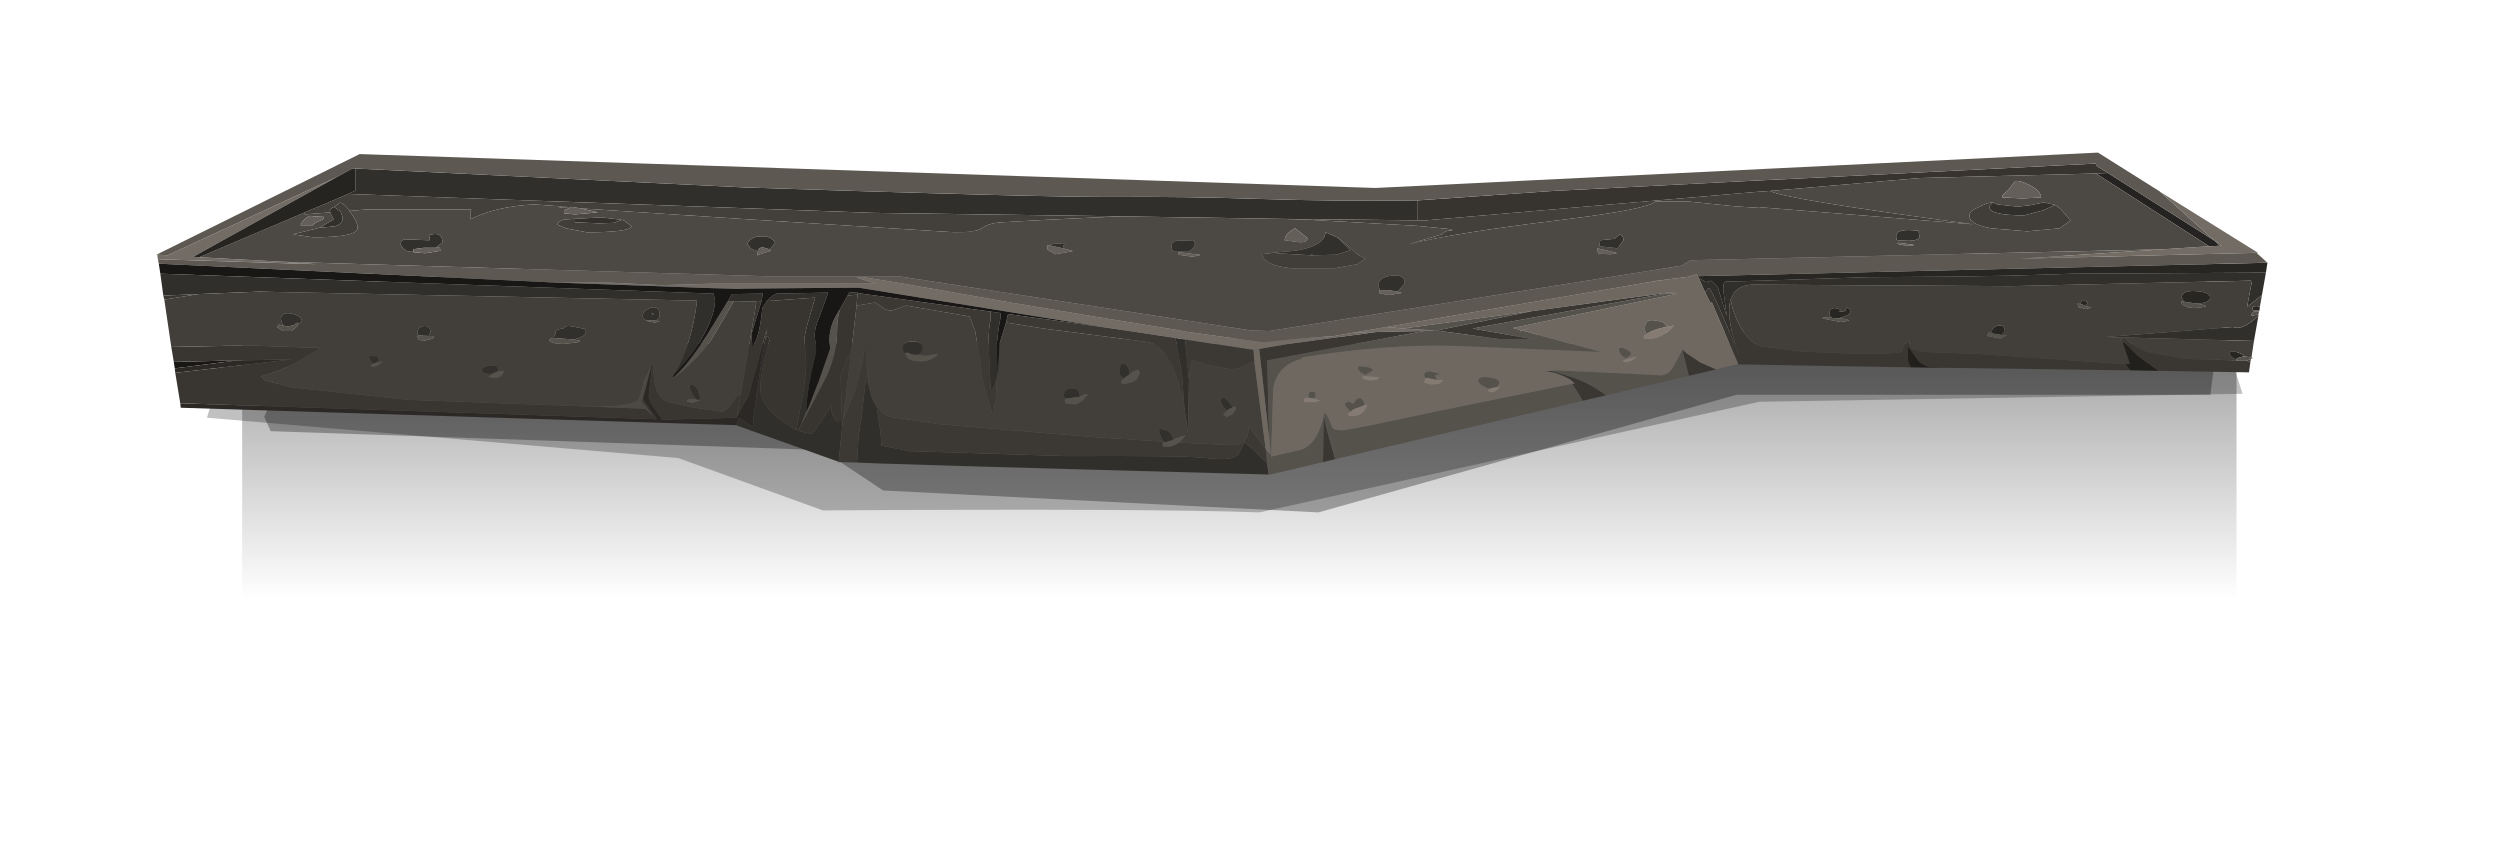 <?xml version="1.0" encoding="UTF-8" standalone="no"?>
<svg xmlns:xlink="http://www.w3.org/1999/xlink" height="78.0px" width="230.0px" xmlns="http://www.w3.org/2000/svg">
  <g transform="matrix(1.0, 0.0, 0.0, 1.0, 0.0, 0.0)">
    <use height="68.35" transform="matrix(0.917, 0.0, 0.0, 0.917, 6.725, 8.673)" width="228.75" xlink:href="#sprite0"/>
    <use height="0.0" id="price_tag_pt" transform="matrix(1.0, 0.0, 0.0, 1.0, 111.6, 62.35)" width="0.0" xlink:href="#sprite4"/>
  </g>
  <defs>
    <g id="sprite0" transform="matrix(1.0, 0.0, 0.0, 1.0, -12.95, 5.1)">
      <use height="54.0" transform="matrix(1.0, 0.0, 0.0, 1.0, 12.95, -5.1)" width="228.75" xlink:href="#shape0"/>
      <use height="43.3" transform="matrix(1.029, 0.0, 0.0, 1.0, 29.912, 19.95)" width="194.45" xlink:href="#sprite1"/>
      <use height="28.25" transform="matrix(0.863, 0.0, 0.0, 1.0, 26.382, 8.6)" width="236.65" xlink:href="#sprite2"/>
      <use height="18.6" transform="matrix(0.863, 0.0, 0.0, 1.0, 32.123, 18.25)" width="227.25" xlink:href="#sprite3"/>
      <use height="32.3" transform="matrix(1.0, 0.0, 0.0, 1.0, 21.3, 0.75)" width="211.8" xlink:href="#shape4"/>
    </g>
    <g id="shape0" transform="matrix(1.0, 0.0, 0.0, 1.0, -12.95, 5.1)">
      <path d="M241.7 -5.1 L241.7 48.9 12.95 48.9 12.95 -5.1 241.7 -5.1" fill="#f0e3d3" fill-opacity="0.0" fill-rule="evenodd" stroke="none"/>
    </g>
    <g id="sprite1" transform="matrix(1.0, 0.0, 0.0, 1.0, 6.55, 0.0)">
      <use height="43.3" transform="matrix(1.0, 0.0, 0.0, 1.0, -6.55, 0.0)" width="194.45" xlink:href="#shape1"/>
    </g>
    <g id="shape1" transform="matrix(1.0, 0.0, 0.0, 1.0, 6.55, 0.0)">
      <path d="M187.9 43.3 L-6.55 43.3 -6.55 0.0 187.9 0.0 187.9 43.3" fill="url(#gradient0)" fill-rule="evenodd" stroke="none"/>
    </g>
    <linearGradient gradientTransform="matrix(0.0, -0.041, -0.055, 0.0, 90.65, 5.15)" gradientUnits="userSpaceOnUse" id="gradient0" spreadMethod="pad" x1="-819.2" x2="819.2">
      <stop offset="0.196" stop-color="#000000" stop-opacity="0.0"/>
      <stop offset="1.0" stop-color="#000000" stop-opacity="0.769"/>
    </linearGradient>
    <g id="sprite2" transform="matrix(1.0, 0.0, 0.0, 1.0, 25.8, 0.0)">
      <use height="28.25" transform="matrix(1.0, 0.0, 0.0, 1.0, -25.8, 0.0)" width="236.65" xlink:href="#shape2"/>
    </g>
    <g id="shape2" transform="matrix(1.0, 0.0, 0.0, 1.0, 25.8, 0.0)">
      <path d="M205.8 2.85 L210.85 16.35 154.65 17.15 96.55 28.25 Q84.15 27.85 45.8 28.05 L29.0 22.8 -25.8 18.75 -21.5 6.3 61.85 0.0 205.8 2.85" fill="#000000" fill-opacity="0.247" fill-rule="evenodd" stroke="none"/>
    </g>
    <g id="sprite3" transform="matrix(1.0, 0.0, 0.0, 1.0, 0.9, -1.2)">
      <use height="18.6" transform="matrix(1.0, 0.0, 0.0, 1.0, -0.9, 1.2)" width="227.25" xlink:href="#shape3"/>
    </g>
    <g id="shape3" transform="matrix(1.0, 0.0, 0.0, 1.0, 0.9, -1.2)">
      <path d="M226.35 1.2 L225.35 8.0 170.25 8.0 121.65 19.8 71.05 17.6 64.0 13.55 -0.15 11.65 -0.9 10.2 2.75 3.4 226.35 1.2" fill="#000000" fill-opacity="0.306" fill-rule="evenodd" stroke="none"/>
    </g>
    <g id="shape4" transform="matrix(1.0, 0.0, 0.0, 1.0, -21.3, -0.75)">
      <path d="M233.1 11.8 L232.95 12.8 213.6 12.9 207.2 13.1 201.15 13.2 193.05 13.25 182.25 13.6 178.75 13.7 Q178.5 13.75 178.5 14.45 L178.85 17.15 177.95 14.25 177.3 13.6 176.8 13.75 176.05 13.35 175.95 13.15 233.1 11.8 M232.35 16.2 L232.3 16.6 232.2 16.6 231.65 16.6 231.6 16.35 Q231.6 16.15 232.05 16.15 L232.35 16.2 M224.7 15.7 L224.5 15.3 Q224.5 14.55 225.95 14.65 227.35 14.75 227.35 15.3 227.35 15.85 225.95 15.9 L224.7 15.7 M230.05 21.5 Q229.65 21.45 229.45 21.2 L229.3 20.95 Q229.3 20.65 229.75 20.7 230.15 20.75 230.75 21.1 L230.7 21.2 230.0 21.4 230.05 21.5 M206.45 19.05 L205.5 18.9 205.45 18.75 Q205.45 18.25 206.1 18.1 206.75 18.0 206.75 18.65 L206.45 19.05 M214.85 16.15 L214.55 16.0 214.35 15.95 Q214.4 15.45 214.95 15.7 L215.0 15.7 215.05 15.85 214.85 16.15 M189.45 17.35 Q189.15 17.2 189.15 16.85 189.15 16.35 189.75 16.35 L190.25 16.5 190.2 16.7 190.0 16.75 190.75 16.65 190.9 16.3 Q191.25 16.35 191.25 16.75 L191.1 17.0 190.2 17.35 189.65 17.35 189.45 17.35" fill="#282623" fill-rule="evenodd" stroke="none"/>
      <path d="M41.3 2.35 L80.4 4.25 Q110.65 5.25 117.5 5.2 124.3 5.15 132.0 5.4 139.65 5.65 147.45 5.55 L147.8 5.55 147.8 7.55 134.2 7.4 118.2 7.15 93.3 6.8 40.55 4.9 41.3 4.55 41.3 2.35 M232.95 12.8 L232.55 15.05 231.1 16.2 231.1 16.0 231.5 13.9 231.45 13.6 207.35 14.15 181.7 14.0 Q179.85 13.95 179.35 15.3 L179.25 15.5 Q178.7 17.25 180.1 21.1 177.3 14.2 177.05 14.35 176.8 14.5 176.7 14.8 L176.05 13.35 176.8 13.75 177.3 13.6 177.95 14.25 178.85 17.15 178.5 14.45 Q178.5 13.75 178.75 13.7 L182.25 13.6 193.05 13.25 201.15 13.2 207.2 13.1 213.6 12.9 232.95 12.8 M232.2 17.1 L231.75 19.65 218.8 19.3 218.4 19.3 216.9 19.25 229.65 18.25 Q230.6 18.65 232.2 17.1 M132.9 33.05 L112.75 32.5 102.2 32.2 94.1 31.95 91.6 31.85 91.7 30.2 Q91.7 29.25 92.05 27.35 L92.4 24.2 92.5 23.5 92.75 23.95 Q92.95 25.25 93.4 25.9 L93.55 26.1 93.95 28.75 94.05 30.15 96.85 30.7 112.6 31.2 Q124.2 31.15 126.0 31.35 L128.1 31.5 Q129.4 31.5 129.85 31.05 L130.5 29.8 132.25 31.4 132.75 31.95 132.9 33.05 M89.75 31.8 L89.75 31.85 89.7 31.85 89.7 31.75 79.45 28.1 79.8 27.4 81.15 28.3 Q81.25 26.3 82.45 19.15 L82.75 19.3 82.8 19.65 82.35 21.45 Q81.9 23.2 81.9 24.45 81.9 26.0 84.0 27.6 L85.5 28.6 86.1 25.4 Q86.5 23.2 86.5 21.8 L86.4 20.55 86.3 19.75 Q86.3 18.95 86.85 17.2 L87.4 15.3 82.55 15.65 Q82.9 15.2 83.5 14.9 L88.7 14.8 88.55 15.25 87.8 17.3 Q87.35 18.3 87.35 19.1 L87.5 20.7 87.0 22.9 Q86.5 25.4 86.5 26.8 L85.95 28.15 85.65 28.65 87.05 29.0 88.05 27.65 89.1 26.0 Q88.95 26.75 89.2 27.25 89.45 27.7 89.9 27.7 L90.1 27.65 90.1 28.4 89.75 31.8 M22.0 15.1 L21.7 12.9 77.2 14.9 77.35 15.55 Q77.35 16.7 76.55 18.4 75.5 20.65 73.3 22.9 75.05 19.85 75.55 15.6 L31.6 14.7 25.5 14.95 22.0 15.1 M124.5 19.5 L124.9 23.6 124.8 28.8 124.45 26.4 124.2 22.95 123.55 19.35 124.5 19.5 M105.6 23.5 Q105.4 24.4 105.1 24.5 L105.0 24.4 104.8 20.0 Q104.8 18.1 105.0 17.6 L105.0 16.7 106.0 16.85 106.0 17.3 105.8 18.4 105.6 20.1 105.7 23.05 105.6 23.5 M91.7 14.85 L91.65 15.0 90.65 15.1 90.7 15.0 90.8 14.8 91.7 14.75 91.7 14.85 M81.5 15.75 L81.5 15.7 79.25 15.65 78.65 15.65 79.05 14.95 82.15 14.9 82.0 15.7 81.5 15.75" fill="#312f2b" fill-rule="evenodd" stroke="none"/>
      <path d="M232.55 15.05 L232.35 16.2 232.05 16.15 Q231.6 16.15 231.6 16.35 L231.65 16.6 232.2 16.6 232.3 16.6 232.25 16.7 231.8 16.7 Q231.65 16.7 231.45 17.05 L231.6 17.1 232.2 17.0 232.2 17.1 Q230.6 18.65 229.65 18.25 L216.9 19.25 218.4 19.3 218.45 19.45 219.3 21.95 218.85 21.95 218.6 21.95 204.0 20.95 198.75 20.75 Q197.0 20.6 197.2 19.75 L197.0 19.75 Q196.5 19.95 196.5 20.75 L194.75 20.95 192.0 20.95 186.25 20.7 182.7 20.25 Q181.3 20.15 180.25 18.25 179.5 16.95 179.25 15.5 L179.35 15.3 Q179.85 13.95 181.7 14.0 L207.35 14.15 231.45 13.6 231.5 13.9 231.1 16.0 231.1 16.2 232.55 15.05 M231.75 19.65 L231.5 21.3 230.7 21.2 230.75 21.1 Q230.15 20.75 229.75 20.7 229.3 20.65 229.3 20.95 L229.45 21.2 Q229.65 21.45 230.05 21.5 L230.1 21.6 224.9 21.45 221.3 20.8 Q219.55 20.2 218.8 19.3 L231.75 19.65 M231.45 21.45 L231.4 21.7 231.0 21.65 231.45 21.45 M22.8 20.25 L22.1 15.5 25.5 14.95 31.6 14.7 75.55 15.6 Q75.05 19.85 73.3 22.9 L73.0 23.45 73.0 23.5 Q75.35 21.8 77.0 19.5 L79.25 15.65 81.5 15.7 81.5 15.75 81.4 16.3 81.4 16.4 79.95 24.9 79.4 25.35 78.8 26.25 78.1 26.75 75.05 26.3 73.0 25.85 Q71.0 25.55 71.2 21.8 L71.2 21.35 71.15 21.55 71.1 21.75 71.1 21.85 71.1 21.9 70.95 22.2 70.25 23.6 70.0 24.55 69.75 25.45 Q69.25 26.25 65.4 26.25 L46.5 25.55 34.8 24.3 32.2 23.6 31.8 23.2 Q34.0 22.6 35.7 21.6 L37.75 20.35 30.5 20.1 30.4 20.1 22.8 20.25 M225.95 15.9 Q227.35 15.85 227.35 15.3 227.35 14.75 225.95 14.65 224.5 14.55 224.5 15.3 L224.7 15.7 224.5 15.65 224.45 15.8 Q224.75 16.35 225.9 16.35 L226.95 16.2 226.75 16.05 225.95 15.9 M206.45 19.05 L206.75 18.65 Q206.75 18.0 206.1 18.1 205.45 18.25 205.45 18.75 L205.5 18.9 205.25 18.8 Q205.05 18.75 205.0 19.15 L206.3 19.4 Q206.65 19.25 206.95 19.05 L206.45 19.05 M214.85 16.15 L215.05 15.85 215.0 15.7 214.95 15.7 Q214.4 15.45 214.35 15.95 L214.05 15.9 214.15 16.25 214.85 16.45 215.45 16.3 214.85 16.15 M189.45 17.35 L188.5 17.25 188.5 17.4 190.3 17.75 191.15 17.6 190.8 17.45 189.65 17.35 190.2 17.35 191.1 17.0 191.25 16.75 Q191.25 16.35 190.9 16.3 L190.75 16.65 190.0 16.75 190.2 16.7 190.25 16.5 189.75 16.35 Q189.15 16.35 189.15 16.85 189.15 17.2 189.45 17.35 M124.45 26.4 L124.8 28.8 124.9 23.6 Q125.05 21.6 125.3 21.6 L126.85 22.05 129.1 22.5 Q129.85 22.5 130.95 21.9 L131.45 21.65 132.6 30.5 130.8 28.1 Q131.0 28.85 130.6 29.45 130.2 30.1 129.35 30.1 L123.9 29.85 124.55 29.15 Q124.3 29.15 123.45 29.5 L123.3 29.6 123.3 29.55 Q123.3 28.65 121.95 28.45 L121.9 28.7 122.1 29.35 122.4 29.75 115.4 29.3 99.9 28.0 94.85 27.25 Q94.15 27.0 93.55 26.1 L93.4 25.9 Q92.95 25.25 92.75 23.95 L92.6 22.75 92.55 21.6 92.5 20.1 92.4 20.1 Q92.2 22.05 91.3 24.85 L90.2 27.5 91.05 20.45 91.55 16.15 91.55 16.1 93.4 15.8 94.05 16.2 Q94.45 16.6 95.1 16.6 L96.55 16.1 102.9 17.2 103.45 18.65 104.0 22.0 Q104.2 24.1 104.75 25.5 L105.2 27.2 105.55 25.35 105.6 23.5 105.7 23.05 105.75 22.75 105.9 19.9 106.55 17.8 110.3 18.4 120.7 19.75 Q123.25 20.15 124.45 26.4 M128.7 26.65 L128.35 27.1 128.75 27.25 129.3 26.95 129.6 26.5 129.55 26.2 129.3 26.3 128.75 25.6 Q128.1 24.95 128.1 25.8 L128.35 26.25 128.7 26.65 M118.95 23.0 Q118.9 22.2 118.45 21.95 117.95 21.7 117.95 22.85 L118.05 23.15 118.3 23.45 118.1 23.7 118.2 23.95 Q119.2 23.9 119.65 23.5 L119.95 22.9 Q119.95 22.25 119.05 22.9 L118.95 23.0 M96.45 20.95 L96.65 21.3 Q97.0 21.7 98.0 21.7 99.0 21.7 99.7 21.0 L99.65 20.95 98.55 21.15 97.3 21.05 Q98.2 21.0 98.2 20.4 98.2 19.7 97.2 19.7 96.15 19.7 96.15 20.35 L96.25 20.7 96.45 20.95 M112.5 25.5 L112.45 25.7 112.6 25.95 113.6 26.0 114.25 25.6 114.75 25.0 Q114.4 24.95 113.95 25.25 113.95 24.35 113.15 24.4 112.35 24.4 112.35 25.2 L112.5 25.5 M71.4 17.6 Q71.8 17.45 71.8 17.05 71.8 16.1 70.95 16.3 70.1 16.55 70.1 17.15 L70.15 17.4 70.55 17.65 71.25 17.8 71.85 17.7 71.4 17.6 M63.2 19.5 Q64.4 19.2 64.4 18.75 L64.35 18.45 62.8 18.15 Q62.4 18.1 62.15 18.35 L62.15 18.4 Q61.65 18.4 61.35 18.7 L61.35 18.95 61.1 19.35 Q60.8 19.4 60.7 19.6 61.05 19.95 62.1 19.95 L63.5 19.8 63.85 19.65 63.2 19.5 M75.8 25.6 L75.8 25.45 75.85 25.25 75.6 24.5 Q75.3 24.0 74.85 24.05 L74.8 24.4 75.1 25.05 75.5 25.55 75.15 25.5 74.55 25.55 74.55 25.7 75.1 25.85 76.0 25.55 75.8 25.6 M71.25 16.95 L71.1 17.0 70.95 16.85 71.25 16.95 M43.55 21.8 L43.6 21.5 43.55 21.2 42.7 21.15 42.65 21.35 42.8 21.65 43.05 21.95 Q42.9 22.0 42.8 22.15 L43.1 22.25 43.5 22.1 44.05 21.7 43.55 21.8 M48.65 19.15 L48.65 19.1 48.8 18.75 Q48.8 18.1 48.15 18.15 47.5 18.2 47.5 18.9 L47.55 19.15 47.5 19.25 47.6 19.55 48.3 19.6 49.05 19.4 49.15 19.15 48.65 19.15 M55.55 22.7 L55.6 22.45 55.4 22.15 Q54.2 22.05 53.9 22.55 L54.15 22.85 54.7 22.95 55.0 22.95 54.65 23.25 55.1 23.35 Q56.05 23.35 56.15 22.65 L55.55 22.7 M35.55 17.95 L35.7 17.85 35.9 17.65 Q35.9 17.15 34.85 16.9 33.8 16.7 33.8 17.5 L34.0 18.1 33.6 18.0 33.4 18.25 34.0 18.65 34.9 18.65 35.4 18.2 35.55 17.95" fill="#423f3a" fill-rule="evenodd" stroke="none"/>
      <path d="M231.4 21.7 L231.25 22.8 222.2 22.65 220.1 21.15 218.6 19.65 218.45 19.45 218.4 19.3 218.8 19.3 Q219.55 20.2 221.3 20.8 L224.9 21.45 230.1 21.6 230.1 21.65 231.0 21.65 231.4 21.7 M219.35 22.6 L201.15 22.35 199.4 22.25 Q198.65 22.2 198.1 21.65 L197.05 20.2 197.0 20.6 197.05 21.7 197.3 22.3 180.0 22.0 180.0 21.95 177.35 15.75 177.25 15.9 176.7 14.8 Q176.8 14.5 177.05 14.35 177.3 14.2 180.1 21.1 178.7 17.25 179.25 15.5 179.5 16.95 180.25 18.25 181.3 20.15 182.7 20.25 L186.25 20.7 192.0 20.95 194.75 20.95 196.5 20.75 Q196.5 19.95 197.0 19.75 L197.2 19.75 Q197.0 20.6 198.75 20.75 L204.0 20.95 218.6 21.95 218.85 21.95 219.25 22.5 219.35 22.6 M177.8 22.5 L175.05 23.15 174.4 20.55 174.4 20.5 174.85 20.9 176.2 21.8 177.8 22.5 M166.75 25.1 L164.4 25.65 164.2 25.3 163.35 23.95 163.6 23.9 163.1 23.5 162.4 23.15 Q161.25 22.65 160.3 22.7 L160.2 22.7 161.3 22.65 163.55 23.35 Q165.3 24.0 166.75 25.1 M139.6 31.5 L138.35 31.8 138.4 27.3 138.45 27.2 Q138.55 28.05 139.55 31.4 L139.6 31.5 M159.35 16.65 L173.7 14.7 172.4 14.95 153.35 18.4 159.3 19.45 155.95 19.45 149.75 18.6 159.35 16.65 M148.5 18.65 L132.75 21.6 132.95 29.45 131.95 20.45 134.85 19.95 143.7 18.75 148.5 18.65 M90.1 27.65 L89.95 23.1 91.05 20.45 90.2 27.5 90.1 28.4 90.1 27.65" fill="#3a3733" fill-rule="evenodd" stroke="none"/>
      <path d="M227.8 9.6 L228.3 10.1 227.25 10.15 215.9 2.85 217.1 2.8 227.8 9.6" fill="#252321" fill-rule="evenodd" stroke="none"/>
      <path d="M227.25 10.15 L228.3 10.1 228.5 10.05 227.8 9.6 222.35 4.7 232.15 10.8 208.25 11.4 222.65 10.45 227.25 10.15 M21.4 11.0 L22.45 11.05 39.5 3.15 25.0 11.2 25.6 11.25 33.95 11.7 37.35 11.95 21.45 11.45 21.4 11.0 M91.95 13.2 L95.95 13.85 107.05 15.8 115.4 17.2 123.7 18.55 124.45 18.7 132.4 19.8 136.15 19.4 139.45 19.15 134.85 19.95 131.95 20.45 131.35 20.55 124.5 19.5 123.55 19.35 116.55 18.3 91.75 14.3 79.6 14.4 80.15 14.45 79.0 14.4 77.05 14.35 61.55 13.8 66.8 13.8 71.95 14.05 77.1 13.9 93.55 13.9 Q91.35 13.3 91.6 13.2 L91.95 13.2 M141.5 18.8 L144.7 18.25 146.4 18.4 149.7 18.6 148.5 18.65 143.7 18.75 141.5 18.8 M171.35 13.7 L171.45 13.65 172.7 13.5 171.35 13.7" fill="#726c65" fill-rule="evenodd" stroke="none"/>
      <path d="M217.1 2.8 L215.9 2.85 198.25 3.3 183.2 4.6 181.75 4.7 148.65 7.55 147.8 7.55 147.8 5.55 161.4 4.6 181.95 3.55 190.15 3.15 215.9 1.85 215.9 2.05 217.1 2.8" fill="#373430" fill-rule="evenodd" stroke="none"/>
      <path d="M227.8 9.6 L217.1 2.8 215.9 2.05 215.9 1.85 190.15 3.15 181.95 3.55 161.4 4.6 147.8 5.55 147.45 5.55 Q139.65 5.65 132.0 5.4 124.3 5.15 117.5 5.2 110.65 5.25 80.4 4.25 L41.3 2.35 40.95 2.35 39.5 3.15 22.45 11.05 21.4 11.0 21.3 11.0 41.7 0.9 143.6 4.3 216.1 0.75 222.3 4.65 222.35 4.7 227.8 9.6 M232.15 10.8 L232.0 10.8 233.1 11.8 175.95 13.15 175.9 13.1 175.9 13.05 175.85 12.95 175.05 13.2 172.7 13.5 171.45 13.65 171.35 13.7 144.7 18.25 141.5 18.8 139.45 19.15 136.15 19.4 132.4 19.8 124.45 18.7 123.7 18.55 115.4 17.2 107.05 15.8 95.95 13.85 91.95 13.2 96.05 13.2 131.15 18.6 132.95 18.65 174.3 12.1 175.25 11.55 222.65 10.45 208.25 11.4 232.15 10.8 M21.55 11.9 L21.45 11.45 37.35 11.95 33.95 11.7 82.3 13.15 82.5 13.2 91.6 13.2 Q91.35 13.3 93.55 13.9 L77.1 13.9 71.95 14.05 66.8 13.8 61.55 13.8 21.55 11.9" fill="#5d5851" fill-rule="evenodd" stroke="none"/>
      <path d="M228.3 10.1 L227.8 9.6 228.5 10.05 228.3 10.1 M215.9 2.85 L227.25 10.15 222.65 10.45 175.25 11.55 174.3 12.1 132.95 18.65 131.15 18.6 96.05 13.2 91.95 13.2 91.6 13.2 82.5 13.2 82.3 13.15 33.95 11.7 25.6 11.25 36.2 6.75 36.2 6.8 36.2 6.95 38.75 6.75 38.9 7.1 39.1 7.45 37.65 8.3 35.0 8.95 37.0 9.25 Q41.5 9.25 41.5 8.3 41.5 7.7 40.7 6.65 L40.7 6.6 42.5 6.45 52.9 6.45 52.8 6.75 52.8 7.45 Q55.35 6.15 59.2 5.95 L62.6 6.2 62.2 6.15 61.65 6.25 62.75 6.3 62.2 6.55 62.2 6.85 63.3 6.95 65.6 6.75 64.1 6.4 63.9 6.35 81.5 7.5 101.45 8.75 Q103.55 8.75 104.1 8.35 104.75 7.85 106.0 7.75 L110.5 7.5 115.7 7.25 118.2 7.15 134.2 7.4 137.1 7.5 147.8 8.1 151.3 8.45 151.3 8.55 Q150.6 8.55 150.3 8.95 L146.9 9.95 Q151.6 8.8 162.3 7.5 170.9 6.45 171.7 5.65 L174.9 5.65 179.75 6.15 182.15 6.3 182.4 6.25 203.6 7.95 Q184.5 5.4 183.2 4.6 L198.25 3.3 215.9 2.85 M205.55 5.75 L205.45 5.75 204.95 5.85 203.85 6.35 Q203.2 6.65 203.2 7.1 203.2 7.95 205.4 8.35 L209.0 8.65 212.25 8.35 213.25 7.65 213.35 7.55 212.35 6.4 211.8 6.0 210.65 5.75 209.2 6.05 207.8 6.2 207.8 6.15 206.0 5.95 205.55 5.75 M210.4 5.25 Q210.35 4.55 209.2 4.0 208.35 3.55 207.8 3.6 L207.15 4.45 206.5 5.05 206.5 5.25 208.55 5.35 210.4 5.25 M195.85 9.15 L195.9 9.5 196.05 9.55 197.1 9.6 Q198.05 9.6 198.2 9.2 L198.1 8.6 Q195.85 8.3 195.85 9.15 M196.1 9.8 L195.95 9.9 196.6 10.05 197.6 10.05 197.6 10.0 196.1 9.8 M166.15 9.55 L166.1 10.15 167.9 10.35 168.5 9.55 Q168.5 9.1 168.1 8.95 L167.6 9.4 166.15 9.55 M165.85 10.35 L165.95 10.9 167.2 10.95 167.8 10.85 167.8 10.8 165.85 10.35 M133.8 10.75 L132.2 10.95 Q132.5 12.1 135.15 12.35 L139.55 12.35 141.8 11.95 142.6 11.4 141.7 10.9 140.9 10.15 139.85 9.3 139.65 9.2 138.6 8.75 Q138.5 10.15 135.55 10.6 L133.8 10.75 M137.3 11.05 L137.1 11.05 137.25 10.95 137.3 11.05 M144.05 14.55 L144.0 14.55 144.0 14.85 144.9 15.05 146.2 14.85 146.2 14.8 145.85 14.7 146.55 13.85 Q146.55 12.95 145.25 13.1 143.9 13.25 143.9 14.1 L144.05 14.55 M136.05 9.75 Q136.8 9.75 136.8 9.35 L136.2 8.85 135.55 8.35 Q134.5 8.9 134.5 9.55 L136.05 9.75 M123.65 9.6 Q123.15 9.7 123.15 10.2 L123.25 10.6 123.5 10.7 124.9 10.7 125.35 10.3 125.5 9.95 125.45 9.6 125.35 9.55 123.65 9.6 M123.85 10.75 L123.85 11.0 125.25 11.2 126.0 11.05 126.0 11.0 123.85 10.75 M110.7 10.25 L110.7 10.5 111.5 10.95 113.2 10.65 113.2 10.6 112.25 10.35 112.4 9.85 111.35 9.9 110.85 10.05 110.7 10.05 110.7 10.15 110.6 10.2 110.7 10.25 M82.85 10.45 L83.4 9.8 Q83.0 9.1 82.0 9.15 80.95 9.15 80.6 9.9 L80.95 10.4 81.65 10.65 81.6 10.75 Q81.6 11.25 81.7 11.0 L83.0 10.6 82.85 10.45 M68.0 7.5 L65.95 7.25 63.3 7.4 62.4 7.45 62.1 7.5 Q61.6 7.7 61.5 7.95 L62.4 8.35 64.5 8.75 Q68.7 8.75 69.0 8.15 L68.2 7.55 68.0 7.5 M65.4 26.25 Q69.25 26.25 69.75 25.45 L70.0 24.55 70.25 23.6 70.95 22.2 70.1 25.5 70.0 25.75 70.25 26.0 71.15 27.25 70.4 26.45 65.4 26.25 M49.35 10.3 L49.65 10.05 50.0 9.75 Q50.0 8.65 48.75 9.0 L48.7 9.55 46.15 9.45 45.75 9.75 Q46.0 10.7 46.9 10.7 L47.1 10.7 47.1 10.75 48.3 10.85 49.8 10.6 49.75 10.3 49.55 10.3 49.35 10.3 M38.1 7.2 L37.2 7.15 36.7 7.1 Q36.2 7.3 35.8 7.9 L35.8 8.1 36.9 8.1 Q37.2 7.8 37.6 7.65 L38.1 7.4 38.1 7.2" fill="#4c4843" fill-rule="evenodd" stroke="none"/>
      <path d="M222.35 4.7 L222.3 4.65 222.35 4.7 M211.8 6.0 L210.6 6.55 208.7 7.05 Q205.2 7.05 205.2 6.2 205.2 6.1 205.55 5.75 L206.0 5.95 207.8 6.15 207.8 6.2 209.2 6.05 210.65 5.75 211.8 6.0 M195.85 9.15 Q195.85 8.3 198.1 8.6 L198.2 9.2 Q198.05 9.6 197.1 9.6 L196.05 9.55 195.9 9.5 195.85 9.15 M37.65 8.3 L39.1 7.45 38.9 7.1 38.75 6.75 38.7 6.5 39.0 6.25 39.15 6.2 39.75 6.65 39.8 6.7 40.0 7.25 Q40.0 7.95 39.2 8.15 L37.65 8.3 M166.15 9.55 L167.6 9.4 168.1 8.95 Q168.5 9.1 168.5 9.55 L167.9 10.35 166.1 10.15 166.15 9.55 M139.85 9.3 L140.5 9.95 141.1 10.55 139.7 11.0 137.3 11.05 137.25 10.95 137.1 11.05 133.7 10.85 133.8 10.75 135.55 10.6 Q138.5 10.15 138.6 8.75 L139.65 9.2 139.85 9.3 M144.05 14.55 L143.9 14.1 Q143.9 13.25 145.25 13.1 146.55 12.95 146.55 13.85 L145.85 14.7 144.95 14.55 144.05 14.55 M123.65 9.6 L125.35 9.55 125.45 9.6 125.5 9.95 125.35 10.3 124.9 10.7 123.5 10.7 123.25 10.6 123.15 10.2 Q123.15 9.7 123.65 9.6 M128.7 26.65 L128.35 26.25 128.1 25.8 Q128.1 24.95 128.75 25.6 L129.3 26.3 128.9 26.5 128.7 26.65 M122.4 29.75 L122.1 29.35 121.9 28.7 121.95 28.45 Q123.3 28.65 123.3 29.55 L123.3 29.6 122.45 29.85 122.4 29.75 M110.7 10.25 L110.6 10.2 110.7 10.15 110.7 10.25 M110.85 10.05 L111.35 9.9 112.4 9.85 112.25 10.35 110.85 10.05 M118.95 23.0 L118.3 23.45 118.05 23.15 117.95 22.85 Q117.95 21.7 118.45 21.95 118.9 22.2 118.95 23.0 M82.85 10.45 L82.3 10.3 Q81.7 10.2 81.65 10.65 L80.95 10.4 80.6 9.9 Q80.95 9.15 82.0 9.15 83.0 9.1 83.4 9.8 L82.85 10.45 M96.45 20.95 L96.25 20.7 96.15 20.35 Q96.15 19.7 97.2 19.7 98.2 19.7 98.2 20.4 98.2 21.0 97.3 21.05 L96.85 20.9 Q96.6 20.75 96.45 20.9 L96.45 20.95 M112.5 25.5 L112.35 25.2 Q112.35 24.4 113.15 24.4 113.95 24.35 113.95 25.25 L112.5 25.45 112.5 25.5 M68.0 7.5 L67.2 7.8 65.75 7.85 63.3 7.75 63.3 7.4 65.95 7.25 68.0 7.5 M70.55 17.65 L70.15 17.4 70.1 17.15 Q70.1 16.55 70.95 16.3 71.8 16.1 71.8 17.05 71.8 17.45 71.4 17.6 L70.4 17.55 70.55 17.65 M61.1 19.35 L61.35 18.95 61.35 18.7 Q61.65 18.4 62.15 18.4 L62.15 18.35 Q62.4 18.1 62.8 18.15 L64.35 18.45 64.4 18.75 Q64.4 19.2 63.2 19.5 L61.1 19.35 M71.25 16.95 L70.95 16.85 71.1 17.0 71.25 16.95 M75.5 25.55 L75.1 25.05 74.8 24.4 74.85 24.05 Q75.3 24.0 75.6 24.5 L75.85 25.25 75.8 25.45 75.8 25.6 75.6 25.55 75.5 25.55 M49.35 10.3 L48.15 10.3 47.05 10.45 47.1 10.7 46.9 10.7 Q46.0 10.7 45.75 9.75 L46.15 9.45 48.7 9.55 48.75 9.0 Q50.0 8.65 50.0 9.75 L49.65 10.05 49.35 10.3 M43.05 21.95 L42.8 21.65 42.65 21.35 42.7 21.15 43.55 21.2 43.6 21.5 43.55 21.8 43.45 21.8 43.05 21.95 M47.55 19.15 L47.5 18.9 Q47.5 18.2 48.15 18.15 48.8 18.1 48.8 18.75 L48.65 19.1 48.65 19.15 47.55 19.1 47.55 19.15 M55.0 22.95 L54.7 22.95 54.15 22.85 53.9 22.55 Q54.2 22.05 55.4 22.15 L55.6 22.45 55.55 22.7 55.0 22.95 M34.0 18.1 L33.8 17.5 Q33.8 16.7 34.85 16.9 35.9 17.15 35.9 17.65 L35.7 17.85 35.55 17.95 35.5 17.8 35.45 17.85 Q35.3 17.85 35.15 18.05 L34.5 18.2 34.0 18.1" fill="#32302c" fill-rule="evenodd" stroke="none"/>
      <path d="M210.4 5.25 L208.55 5.35 206.5 5.25 206.5 5.05 207.15 4.45 207.8 3.6 Q208.35 3.55 209.2 4.0 210.35 4.55 210.4 5.25 M196.1 9.8 L197.6 10.0 197.6 10.05 196.6 10.05 195.95 9.9 196.1 9.8 M63.9 6.35 L64.1 6.4 65.6 6.75 63.3 6.95 62.2 6.85 62.2 6.55 62.75 6.3 62.95 6.2 63.0 6.2 63.9 6.35 M165.85 10.35 L167.8 10.8 167.8 10.85 167.2 10.95 165.95 10.9 165.85 10.35 M145.85 14.7 L146.2 14.8 146.2 14.85 144.9 15.05 144.0 14.85 144.0 14.55 144.05 14.55 144.95 14.55 145.85 14.7 M136.05 9.75 L134.5 9.55 Q134.5 8.9 135.55 8.35 L136.2 8.85 136.8 9.35 Q136.8 9.75 136.05 9.75 M123.85 10.75 L126.0 11.0 126.0 11.05 125.25 11.2 123.85 11.0 123.85 10.75 M112.25 10.35 L113.2 10.6 113.2 10.65 111.5 10.95 110.7 10.5 110.7 10.25 110.7 10.15 110.7 10.05 110.85 10.05 112.25 10.35 M81.65 10.65 Q81.7 10.2 82.3 10.3 L82.85 10.45 83.0 10.6 81.7 11.0 Q81.6 11.25 81.6 10.75 L81.65 10.65 M47.1 10.7 L47.05 10.45 48.15 10.3 49.35 10.3 49.55 10.3 49.75 10.3 49.8 10.6 48.3 10.85 47.1 10.75 47.1 10.7 M38.1 7.2 L38.1 7.4 37.6 7.65 Q37.2 7.8 36.9 8.1 L35.8 8.1 35.8 7.9 Q36.2 7.3 36.7 7.1 L37.2 7.15 38.1 7.2" fill="#645f58" fill-rule="evenodd" stroke="none"/>
      <path d="M232.25 16.7 L232.2 17.0 231.6 17.1 231.45 17.05 Q231.65 16.7 231.8 16.7 L232.25 16.7 M231.5 21.3 L231.65 21.35 231.45 21.45 231.0 21.65 230.1 21.65 230.1 21.6 230.05 21.5 230.0 21.4 230.7 21.2 231.5 21.3 M175.05 23.15 L166.75 25.1 Q165.3 24.0 163.55 23.35 L161.3 22.65 161.75 22.6 161.8 22.6 168.3 22.9 172.15 23.1 Q173.0 23.1 173.5 22.25 L174.4 20.55 175.05 23.15 M164.4 25.65 L139.6 31.5 139.55 31.4 Q138.55 28.05 138.45 27.2 L138.5 26.8 Q138.95 27.3 139.2 28.15 139.3 28.6 140.1 28.6 140.1 28.8 149.3 26.8 L163.35 23.95 164.2 25.3 164.4 25.65 M138.35 31.8 L133.05 33.05 132.9 33.05 132.75 31.95 132.6 30.5 133.1 31.05 132.95 29.45 132.75 21.6 148.5 18.65 149.7 18.6 146.4 18.4 159.35 16.65 149.75 18.6 155.95 19.45 159.3 19.45 153.35 18.4 172.4 14.95 173.9 14.9 157.4 18.35 158.3 18.6 158.1 18.65 158.1 18.7 158.35 18.6 166.2 20.75 152.0 20.15 Q144.75 19.9 136.25 21.3 L136.15 21.45 Q133.75 22.1 133.35 24.4 L133.15 31.25 136.15 30.55 Q137.75 30.0 138.4 27.3 L138.35 31.8 M225.95 15.9 L226.75 16.05 226.95 16.2 225.9 16.35 Q224.75 16.35 224.45 15.8 L224.5 15.65 224.7 15.7 225.95 15.9 M205.5 18.9 L206.45 19.05 206.95 19.05 Q206.65 19.25 206.3 19.4 L205.0 19.15 Q205.05 18.75 205.25 18.8 L205.5 18.9 M214.35 15.95 L214.55 16.0 214.85 16.15 215.45 16.3 214.85 16.45 214.15 16.25 214.05 15.9 214.35 15.95 M189.65 17.35 L190.8 17.45 191.15 17.6 190.3 17.75 188.5 17.4 188.5 17.25 189.45 17.35 189.65 17.35 M170.8 18.95 L170.65 18.6 170.65 18.3 Q170.65 17.4 171.7 17.6 172.75 17.75 172.75 18.15 L172.75 18.25 Q171.6 18.45 170.8 18.95 M168.2 20.95 L168.05 20.6 Q168.05 20.15 168.65 20.45 169.25 20.7 169.25 21.0 L168.8 21.35 Q168.45 21.35 168.2 20.95 M143.35 22.6 L142.6 23.05 142.05 22.75 141.85 22.4 141.9 22.2 Q143.0 22.2 143.3 22.5 L143.35 22.6 M149.7 23.55 L148.8 23.35 148.6 23.4 148.5 23.1 Q148.5 22.7 149.1 22.7 L150.25 23.0 149.9 23.0 149.6 23.1 149.7 23.35 149.7 23.55 M155.2 24.4 L154.85 24.4 154.2 24.05 153.9 23.7 Q153.9 23.15 155.0 23.3 156.05 23.45 156.05 23.85 L155.85 24.25 155.2 24.4 M142.5 26.1 L141.4 26.5 141.1 26.75 140.55 26.1 Q140.55 25.75 140.95 25.75 L141.4 25.95 Q141.8 25.2 142.2 25.45 142.45 25.65 142.5 26.1 M136.95 25.35 L136.9 25.1 Q136.9 24.6 137.55 24.8 L137.6 25.1 137.55 25.35 137.35 25.4 136.95 25.35 M129.3 26.3 L129.55 26.2 129.6 26.5 129.3 26.95 128.75 27.25 128.35 27.1 128.7 26.65 128.9 26.5 129.3 26.3 M123.3 29.6 L123.45 29.5 Q124.3 29.15 124.55 29.15 L123.9 29.85 Q123.3 30.25 122.9 30.25 L122.3 30.25 122.25 30.0 122.3 29.8 122.45 29.85 123.3 29.6 M118.3 23.45 L118.95 23.0 119.05 22.9 Q119.95 22.25 119.95 22.9 L119.65 23.5 Q119.2 23.9 118.2 23.95 L118.1 23.7 118.3 23.45 M86.75 26.25 L87.75 23.7 88.9 20.4 Q88.6 18.65 89.55 17.0 L89.9 16.45 Q89.6 17.35 89.6 18.7 89.6 20.85 88.55 23.2 L85.95 28.15 86.5 26.8 86.75 26.25 M79.25 15.65 L77.0 19.5 Q75.35 21.8 73.0 23.5 L73.0 23.45 Q74.45 22.3 76.5 19.15 L78.65 15.65 79.25 15.65 M97.3 21.05 L98.55 21.15 99.65 20.95 99.7 21.0 Q99.0 21.7 98.0 21.7 97.0 21.7 96.65 21.3 L96.45 20.95 96.45 20.9 Q96.6 20.75 96.85 20.9 L97.3 21.05 M113.95 25.25 Q114.4 24.95 114.75 25.0 L114.25 25.6 113.6 26.0 112.6 25.95 112.45 25.7 112.5 25.5 112.5 25.45 113.95 25.25 M71.4 17.6 L71.85 17.7 71.25 17.8 70.55 17.65 70.4 17.55 71.4 17.6 M63.2 19.5 L63.85 19.65 63.5 19.8 62.1 19.95 Q61.05 19.95 60.7 19.6 60.8 19.4 61.1 19.35 L63.2 19.5 M75.8 25.6 L76.0 25.55 75.1 25.85 74.55 25.7 74.55 25.55 75.15 25.5 75.5 25.55 75.6 25.55 75.8 25.6 M43.55 21.8 L44.05 21.7 43.5 22.1 43.1 22.25 42.8 22.15 Q42.9 22.0 43.05 21.95 L43.45 21.8 43.55 21.8 M47.55 19.15 L47.55 19.1 48.65 19.15 49.15 19.15 49.05 19.4 48.3 19.6 47.6 19.55 47.5 19.25 47.55 19.15 M55.55 22.7 L56.15 22.65 Q56.05 23.35 55.1 23.35 L54.65 23.25 55.0 22.95 55.55 22.7 M34.0 18.1 L34.5 18.2 35.15 18.05 Q35.3 17.85 35.45 17.85 L35.5 17.8 35.55 17.95 35.4 18.2 34.9 18.65 34.0 18.65 33.4 18.25 33.6 18.0 34.0 18.1" fill="#55514b" fill-rule="evenodd" stroke="none"/>
      <path d="M211.8 6.0 L212.35 6.4 213.35 7.55 213.25 7.65 212.25 8.35 209.0 8.65 205.4 8.35 Q203.2 7.95 203.2 7.1 203.2 6.65 203.85 6.35 L204.95 5.85 205.45 5.75 205.55 5.75 Q205.2 6.1 205.2 6.2 205.2 7.05 208.7 7.05 L210.6 6.55 211.8 6.0 M40.7 6.6 L40.7 6.65 Q41.5 7.7 41.5 8.3 41.5 9.25 37.0 9.25 L35.0 8.95 37.65 8.3 39.2 8.15 Q40.0 7.95 40.0 7.25 L39.8 6.7 39.75 6.65 39.15 6.2 39.6 5.85 Q39.9 5.55 40.7 6.6 M139.85 9.3 L140.9 10.15 141.7 10.9 142.6 11.4 141.8 11.95 139.55 12.35 135.15 12.35 Q132.5 12.1 132.2 10.95 L133.8 10.75 133.7 10.85 137.1 11.05 137.3 11.05 139.7 11.0 141.1 10.55 140.5 9.95 139.85 9.3 M63.3 7.4 L63.3 7.75 65.75 7.85 67.2 7.8 68.0 7.5 68.2 7.55 69.0 8.15 Q68.7 8.75 64.5 8.75 L62.4 8.35 61.5 7.95 Q61.6 7.7 62.1 7.5 L62.4 7.45 63.3 7.4" fill="#413d39" fill-rule="evenodd" stroke="none"/>
      <path d="M222.2 22.65 L219.35 22.6 219.25 22.5 218.85 21.95 219.3 21.95 218.45 19.45 218.6 19.65 220.1 21.15 222.2 22.65 M201.15 22.35 L197.3 22.3 197.05 21.7 197.0 20.6 197.05 20.2 198.1 21.65 Q198.65 22.2 199.4 22.25 L201.15 22.35" fill="#21201d" fill-rule="evenodd" stroke="none"/>
      <path d="M183.2 4.6 Q184.5 5.4 203.6 7.95 L182.4 6.25 182.15 6.3 179.75 6.15 174.9 5.65 171.7 5.65 Q170.9 6.45 162.3 7.5 151.6 8.8 146.9 9.95 L150.3 8.95 Q150.6 8.55 151.3 8.55 L151.3 8.45 147.8 8.1 137.1 7.5 134.2 7.4 147.8 7.55 148.65 7.55 181.75 4.7 183.2 4.6 M118.2 7.15 L115.7 7.25 110.5 7.5 106.0 7.75 Q104.75 7.85 104.1 8.35 103.55 8.75 101.45 8.75 L81.5 7.5 63.9 6.35 63.0 6.2 62.95 6.2 62.75 6.3 61.65 6.25 62.2 6.15 62.6 6.2 59.2 5.95 Q55.35 6.15 52.8 7.45 L52.8 6.75 52.9 6.45 42.5 6.45 40.7 6.6 Q39.9 5.55 39.6 5.85 L39.15 6.2 39.0 6.25 38.7 6.5 38.75 6.75 36.2 6.95 36.2 6.8 36.2 6.75 40.55 4.9 93.3 6.8 118.2 7.15" fill="#43403b" fill-rule="evenodd" stroke="none"/>
      <path d="M180.0 21.95 L177.8 22.5 176.2 21.8 174.85 20.9 174.4 20.5 174.4 20.55 173.5 22.25 Q173.0 23.1 172.15 23.1 L168.3 22.9 161.8 22.6 161.75 22.6 161.3 22.65 160.2 22.7 160.3 22.7 Q161.25 22.65 162.4 23.15 L163.1 23.5 163.6 23.9 163.35 23.95 149.3 26.8 Q140.1 28.8 140.1 28.6 139.3 28.6 139.2 28.15 138.95 27.3 138.5 26.8 L138.45 27.2 138.4 27.3 Q137.75 30.0 136.15 30.55 L133.15 31.25 133.35 24.4 Q133.75 22.1 136.15 21.45 L136.25 21.3 Q144.75 19.9 152.0 20.15 L166.2 20.75 158.35 18.6 159.1 18.3 158.3 18.6 157.4 18.35 173.9 14.9 172.4 14.95 173.7 14.7 159.35 16.65 146.4 18.4 144.7 18.25 171.35 13.7 172.7 13.5 175.05 13.2 175.85 12.95 175.9 13.05 175.9 13.1 175.95 13.15 176.05 13.35 176.7 14.8 177.25 15.9 177.35 15.75 180.0 21.95 M139.45 19.15 L141.5 18.8 143.7 18.75 134.85 19.95 139.45 19.15 M172.75 18.25 L172.75 18.15 Q172.75 17.75 171.7 17.6 170.65 17.4 170.65 18.3 L170.65 18.6 170.8 18.95 170.5 19.15 170.6 19.45 171.2 19.45 Q172.55 19.3 173.55 18.1 L172.75 18.25 M169.1 21.35 L168.3 21.65 168.75 21.8 Q169.25 21.8 169.95 21.2 L169.1 21.35 M168.2 20.95 Q168.45 21.35 168.8 21.35 L169.25 21.0 Q169.25 20.7 168.65 20.45 168.05 20.15 168.05 20.6 L168.2 20.95 M143.35 22.6 L143.3 22.5 Q143.0 22.2 141.9 22.2 L141.85 22.4 142.05 22.75 142.6 23.05 143.35 22.6 M144.05 23.3 L143.85 23.25 142.3 23.15 142.3 23.45 143.1 23.65 143.75 23.55 Q143.85 23.45 144.05 23.3 M149.7 23.55 L149.7 23.35 149.6 23.1 149.9 23.0 150.25 23.0 149.1 22.7 Q148.5 22.7 148.5 23.1 L148.6 23.4 148.5 23.65 148.5 23.85 149.25 24.05 150.05 23.95 150.45 23.6 150.25 23.55 149.7 23.55 M132.95 29.45 L133.1 31.05 132.6 30.5 131.45 21.65 131.35 20.55 131.95 20.45 132.95 29.45 M155.85 24.25 L156.05 23.85 Q156.05 23.45 155.0 23.3 153.9 23.15 153.9 23.7 L154.2 24.05 154.85 24.4 155.2 24.4 Q154.95 24.5 154.85 24.7 L155.3 24.8 Q155.7 24.8 156.15 24.2 L155.85 24.25 M142.5 26.1 Q142.45 25.65 142.2 25.45 141.8 25.2 141.4 25.95 L140.95 25.75 Q140.55 25.75 140.55 26.1 L141.1 26.75 140.85 26.9 140.9 27.15 141.35 27.2 Q141.95 27.2 142.4 26.8 L142.8 26.15 142.8 26.0 142.75 26.05 142.5 26.1 M137.35 25.4 L137.55 25.35 137.6 25.1 137.55 24.8 Q136.9 24.6 136.9 25.1 L136.95 25.35 Q136.4 25.3 136.4 25.6 L136.5 25.8 137.6 25.8 138.15 25.6 137.35 25.4" fill="#6e6860" fill-rule="evenodd" stroke="none"/>
      <path d="M158.3 18.6 L159.1 18.3 158.35 18.6 158.1 18.7 158.1 18.65 158.3 18.6" fill="#68625b" fill-rule="evenodd" stroke="none"/>
      <path d="M91.65 15.0 L91.55 16.05 91.55 16.1 91.55 16.15 91.05 20.45 89.95 23.1 90.1 27.65 89.9 27.7 Q89.45 27.7 89.2 27.25 88.95 26.75 89.1 26.0 L88.05 27.65 87.05 29.0 85.65 28.65 85.95 28.15 88.55 23.2 Q89.6 20.85 89.6 18.7 89.6 17.35 89.9 16.45 L90.65 15.1 91.65 15.0 M82.55 15.65 L87.4 15.3 86.85 17.2 Q86.3 18.95 86.3 19.75 L86.4 20.55 86.5 21.8 Q86.5 23.2 86.1 25.4 L85.5 28.6 84.0 27.6 Q81.9 26.0 81.9 24.45 81.9 23.2 82.35 21.45 L82.8 19.65 82.75 19.3 82.45 19.15 82.55 18.45 80.7 25.15 79.55 27.2 79.95 24.9 81.4 16.4 81.4 16.3 81.5 15.75 82.0 15.7 81.0 19.0 81.1 20.2 Q81.8 19.45 82.1 16.35 L82.55 15.65 M86.5 26.8 L86.75 26.25 86.5 26.8" fill="#383531" fill-rule="evenodd" stroke="none"/>
      <path d="M23.15 22.4 L23.05 21.75 29.4 21.6 23.15 22.4 M21.7 12.9 L21.55 11.9 61.55 13.8 77.05 14.35 79.0 14.4 80.15 14.45 79.6 14.4 91.75 14.3 116.55 18.3 106.75 16.95 106.55 17.8 105.9 19.9 105.75 22.75 105.7 23.05 105.6 20.1 105.8 18.4 106.0 17.3 106.0 16.85 105.0 16.7 104.95 16.7 91.7 14.85 91.7 14.75 90.8 14.8 90.7 15.0 90.65 15.1 89.9 16.45 89.55 17.0 Q88.6 18.65 88.9 20.4 L87.75 23.7 86.75 26.25 86.5 26.8 Q86.5 25.4 87.0 22.9 L87.5 20.7 87.35 19.1 Q87.35 18.3 87.8 17.3 L88.55 15.25 88.7 14.8 83.5 14.9 Q82.9 15.2 82.55 15.65 L82.1 16.35 Q81.8 19.45 81.1 20.2 L81.0 19.0 82.0 15.7 82.15 14.9 79.05 14.95 78.65 15.65 76.5 19.15 Q74.45 22.3 73.0 23.45 L73.3 22.9 Q75.5 20.65 76.55 18.4 77.35 16.7 77.35 15.55 L77.2 14.9 21.7 12.9" fill="#181715" fill-rule="evenodd" stroke="none"/>
      <path d="M23.7 25.9 L23.2 22.85 34.85 21.5 29.4 21.6 23.05 21.75 22.8 20.25 30.4 20.1 30.5 20.1 37.75 20.35 35.7 21.6 Q34.0 22.6 31.8 23.2 L32.2 23.6 34.8 24.3 46.5 25.55 65.4 26.25 70.4 26.45 71.15 27.25 70.25 26.0 70.0 25.75 70.1 25.5 71.5 27.5 23.7 25.9 M22.1 15.5 L22.0 15.1 25.5 14.95 22.1 15.5 M71.1 21.9 L71.1 21.85 71.1 21.75 71.15 21.55 71.2 21.35 71.2 21.8 Q71.0 25.55 73.0 25.85 L75.05 26.3 78.1 26.75 78.8 26.25 79.4 25.35 79.95 24.9 79.55 27.2 79.55 27.25 79.55 27.35 72.1 27.55 72.0 27.45 71.6 26.85 Q70.7 25.65 70.7 25.15 L71.05 22.0 71.1 21.9" fill="#393632" fill-rule="evenodd" stroke="none"/>
      <path d="M79.45 28.1 L79.45 28.15 79.4 28.1 23.75 26.35 23.7 25.9 71.5 27.5 70.1 25.5 70.95 22.2 71.1 21.9 71.05 22.0 70.7 25.15 Q70.7 25.65 71.6 26.85 L72.0 27.45 72.1 27.55 79.55 27.35 79.55 27.25 79.55 27.2 80.7 25.15 82.55 18.45 82.45 19.15 Q81.25 26.3 81.15 28.3 L79.8 27.4 79.45 28.1" fill="#2b2826" fill-rule="evenodd" stroke="none"/>
      <path d="M39.5 3.15 L40.95 2.35 41.3 2.35 41.3 4.55 40.55 4.9 36.2 6.75 25.6 11.25 25.0 11.2 39.5 3.15" fill="#262421" fill-rule="evenodd" stroke="none"/>
      <path d="M23.2 22.85 L23.15 22.4 29.4 21.6 34.85 21.5 23.2 22.85" fill="#2d2926" fill-rule="evenodd" stroke="none"/>
      <path d="M91.6 31.85 L89.75 31.8 90.1 28.4 90.2 27.5 91.3 24.85 Q92.2 22.05 92.4 20.1 L92.5 20.1 92.55 21.6 92.6 22.75 92.75 23.95 92.5 23.5 92.4 24.2 92.05 27.35 Q91.7 29.25 91.7 30.2 L91.6 31.85 M132.6 30.5 L132.75 31.95 132.25 31.4 130.5 29.8 129.85 31.05 Q129.4 31.5 128.1 31.5 L126.0 31.35 Q124.2 31.15 112.6 31.2 L96.85 30.7 94.05 30.15 93.95 28.75 93.55 26.1 Q94.15 27.0 94.85 27.25 L99.9 28.0 115.4 29.3 122.4 29.75 122.45 29.85 122.3 29.8 122.25 30.0 122.3 30.25 122.9 30.25 Q123.3 30.25 123.9 29.85 L129.35 30.1 Q130.2 30.1 130.6 29.45 131.0 28.85 130.8 28.1 L132.6 30.5" fill="#3c3834" fill-rule="evenodd" stroke="none"/>
      <path d="M124.9 23.6 L124.5 19.5 131.35 20.55 131.45 21.65 130.95 21.9 Q129.85 22.5 129.1 22.5 L126.85 22.05 125.3 21.6 Q125.05 21.6 124.9 23.6 M123.55 19.35 L124.2 22.95 124.45 26.4 Q123.25 20.15 120.7 19.75 L110.3 18.4 106.55 17.8 106.75 16.95 116.55 18.3 123.55 19.35 M105.0 16.7 L105.0 17.6 Q104.8 18.1 104.8 20.0 L105.0 24.4 105.1 24.5 Q105.4 24.4 105.6 23.5 L105.55 25.35 105.2 27.2 104.75 25.5 Q104.2 24.1 104.0 22.0 L103.45 18.65 102.9 17.2 96.55 16.1 95.1 16.6 Q94.45 16.6 94.05 16.2 L93.4 15.8 91.55 16.1 91.55 16.05 91.65 15.0 91.7 14.85 104.95 16.7 105.0 16.7" fill="#3c3935" fill-rule="evenodd" stroke="none"/>
      <path d="M172.75 18.25 L173.55 18.1 Q172.55 19.3 171.2 19.45 L170.6 19.45 170.5 19.15 170.8 18.95 Q171.6 18.45 172.75 18.25 M169.1 21.35 L169.95 21.2 Q169.25 21.8 168.75 21.8 L168.3 21.65 169.1 21.35 M144.05 23.3 Q143.85 23.45 143.75 23.55 L143.1 23.65 142.3 23.45 142.3 23.15 143.85 23.25 144.05 23.3 M148.6 23.4 L148.8 23.35 149.7 23.55 150.25 23.55 150.45 23.6 150.05 23.95 149.25 24.05 148.5 23.85 148.5 23.65 148.6 23.4 M155.85 24.25 L156.15 24.2 Q155.7 24.8 155.3 24.8 L154.85 24.7 Q154.95 24.5 155.2 24.4 L155.85 24.25 M141.1 26.75 L141.4 26.5 142.5 26.1 142.75 26.05 142.8 26.0 142.8 26.15 142.4 26.8 Q141.95 27.2 141.35 27.2 L140.9 27.15 140.85 26.9 141.1 26.75 M137.35 25.4 L138.15 25.6 137.6 25.8 136.5 25.8 136.4 25.6 Q136.4 25.3 136.95 25.35 L137.35 25.4" fill="#857b73" fill-rule="evenodd" stroke="none"/>
    </g>
  </defs>
</svg>
